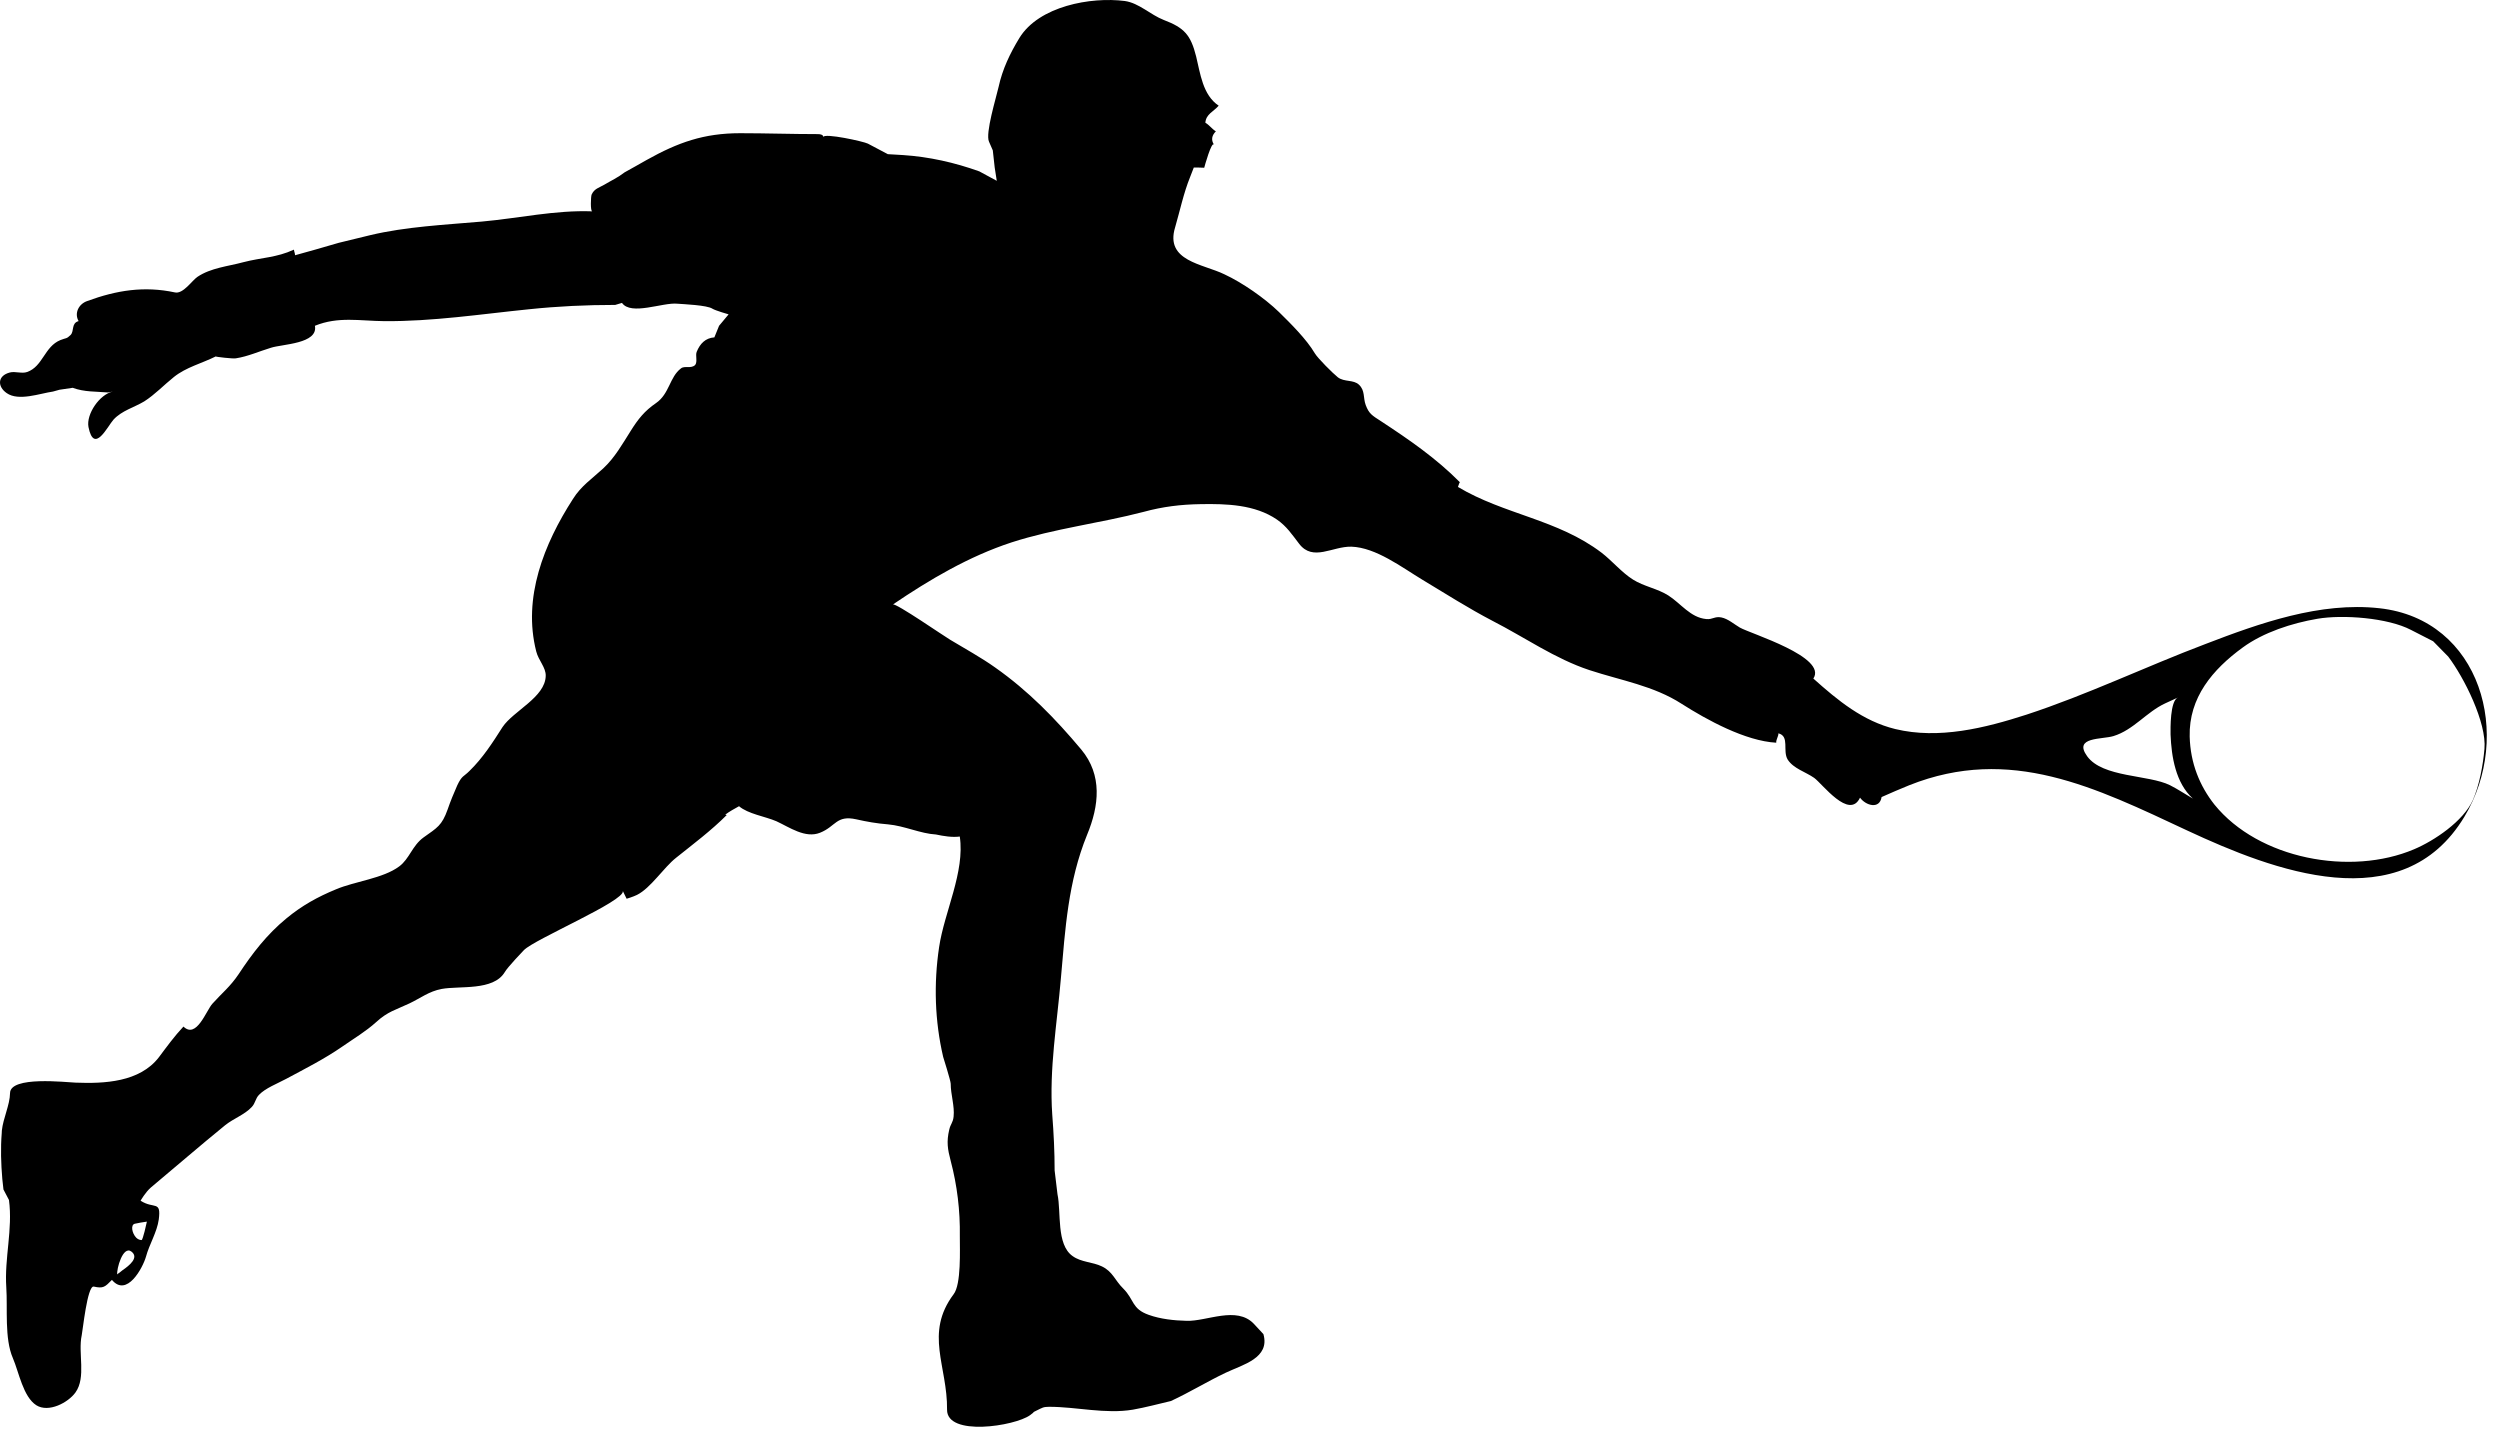 <?xml version="1.0" encoding="UTF-8" standalone="no"?>
<!DOCTYPE svg PUBLIC "-//W3C//DTD SVG 1.1//EN" "http://www.w3.org/Graphics/SVG/1.1/DTD/svg11.dtd">
<svg width="100%" height="100%" viewBox="0 0 174 100" version="1.1" xmlns="http://www.w3.org/2000/svg" xmlns:xlink="http://www.w3.org/1999/xlink" xml:space="preserve" xmlns:serif="http://www.serif.com/" style="fill-rule:evenodd;clip-rule:evenodd;stroke-linejoin:round;stroke-miterlimit:1.414;">
    <g transform="matrix(1,0,0,1,-264.786,-232.673)">
        <path d="M264.946,314.726L265.027,315.462L265.411,316.194C265.682,318.247 265.087,320.229 265.224,322.276C265.324,323.736 265.086,325.824 265.682,327.199C266.099,328.16 266.391,329.887 267.315,330.479C268.17,331.016 269.53,330.296 270.038,329.589C270.798,328.532 270.204,326.847 270.474,325.606C270.54,325.337 270.86,322.134 271.312,322.218C271.982,322.372 272.098,322.239 272.576,321.753C273.611,322.987 274.72,320.921 274.944,320.143C275.177,319.276 275.711,318.444 275.837,317.547C276.011,316.193 275.509,316.849 274.571,316.243C274.571,316.243 274.899,315.657 275.294,315.317C277.016,313.879 278.707,312.411 280.45,310.993C281.049,310.512 281.807,310.261 282.311,309.718C282.569,309.442 282.557,309.131 282.817,308.87C283.262,308.404 284.1,308.087 284.701,307.763C286.028,307.05 287.373,306.374 288.613,305.513C289.417,304.953 290.24,304.467 290.966,303.813C291.781,303.064 292.343,302.958 293.292,302.506C294.079,302.131 294.636,301.673 295.525,301.504C296.774,301.273 299.118,301.653 299.913,300.34C300.103,299.995 301.243,298.809 301.243,298.809C301.941,298.062 308.306,295.374 308.136,294.689C308.154,294.725 308.399,295.226 308.399,295.226C308.399,295.226 308.852,295.092 309.121,294.958C310.082,294.478 310.972,293.06 311.84,292.375C313.049,291.408 314.275,290.491 315.374,289.392C315.368,289.399 315.286,289.392 315.265,289.37C315.558,289.151 315.906,288.961 316.223,288.785C316.845,289.322 318.047,289.497 318.82,289.83C319.737,290.252 320.83,291.042 321.858,290.633C322.962,290.195 322.983,289.393 324.37,289.695C325.118,289.864 325.795,289.985 326.595,290.049C327.725,290.149 328.867,290.697 329.929,290.754C330.462,290.867 331.058,290.966 331.587,290.896C331.954,293.357 330.507,296.166 330.149,298.586C329.767,301.14 329.847,303.729 330.43,306.232C330.43,306.232 330.955,307.898 330.955,308.096C330.955,308.858 331.238,309.66 331.156,310.395C331.111,310.82 330.941,310.902 330.853,311.298C330.656,312.138 330.74,312.659 330.955,313.472C331.405,315.17 331.617,316.941 331.59,318.705C331.587,319.658 331.696,322.064 331.156,322.755C329.118,325.485 330.737,327.75 330.701,330.785C330.677,332.668 335.406,331.94 336.475,331.171C336.927,330.849 336.531,331.044 336.927,330.849C337.327,330.656 337.388,330.586 337.802,330.586C339.725,330.586 341.72,331.107 343.636,330.785C344.521,330.629 345.403,330.39 346.282,330.184C347.59,329.578 348.803,328.829 350.095,328.215C351.282,327.65 353.197,327.198 352.719,325.527L352.057,324.814C350.857,323.545 348.777,324.651 347.372,324.602C346.512,324.582 345.562,324.483 344.74,324.188C343.537,323.763 343.75,323.142 342.961,322.353C342.376,321.782 342.242,321.181 341.477,320.814C340.821,320.497 340.042,320.533 339.438,320.095C338.292,319.29 338.655,317.046 338.387,315.791L338.188,314.134C338.188,312.826 338.123,311.544 338.023,310.253C337.802,307.05 338.36,303.91 338.625,300.75C338.929,297.32 339.119,294.042 340.445,290.78C341.29,288.747 341.521,286.617 340.043,284.841C338.23,282.681 336.365,280.762 334.052,279.133C333.051,278.42 331.954,277.828 330.917,277.199C330.577,277.01 327.12,274.616 326.93,274.745C329.501,273.003 332.219,271.399 335.182,270.426C338.189,269.453 341.337,269.094 344.395,268.296C345.708,267.937 346.971,267.781 348.367,267.761C350.149,267.731 352.125,267.787 353.656,268.831C354.343,269.306 354.715,269.883 355.206,270.519C356.166,271.78 357.525,270.688 358.846,270.722C360.549,270.779 362.355,272.16 363.773,273.016C365.399,273.995 366.993,275.013 368.672,275.888C370.912,277.035 373.024,278.526 375.418,279.315C377.633,280.042 379.867,280.396 381.826,281.657C383.6,282.788 386.27,284.248 388.412,284.366C388.391,284.148 388.577,283.917 388.563,283.713C389.363,283.917 388.836,284.924 389.209,285.539C389.611,286.168 390.452,286.393 391.052,286.814C391.616,287.217 393.499,289.765 394.244,288.19C394.641,288.742 395.606,289.023 395.745,288.148C396.388,287.866 397.023,287.583 397.673,287.324C404.7,284.529 410.615,287.478 417.034,290.484C422.994,293.263 431.96,296.72 436.303,289.525C439.704,283.903 437.481,275.775 430.383,275.005C426.263,274.552 422.07,276.042 418.294,277.493C414.113,279.075 410.075,281.021 405.831,282.412C402.942,283.345 399.726,284.147 396.696,283.414C394.444,282.863 392.699,281.425 390.995,279.901C391.992,278.398 386.651,276.79 385.879,276.352C385.482,276.119 385.055,275.738 384.591,275.646C384.119,275.553 383.988,275.808 383.534,275.758C382.436,275.653 381.774,274.673 380.899,274.115C380.143,273.636 379.191,273.486 378.447,273.014C377.667,272.527 376.99,271.707 376.259,271.144C373.195,268.815 369.484,268.491 366.26,266.565C366.303,266.453 366.33,266.333 366.391,266.233C364.732,264.561 362.876,263.284 360.923,262.001C360.264,261.579 360.067,261.465 359.84,260.866C359.65,260.357 359.806,259.863 359.375,259.453C358.988,259.08 358.349,259.278 357.899,258.932C357.559,258.662 356.499,257.606 356.3,257.267C355.719,256.279 354.618,255.192 353.8,254.388C352.801,253.42 351.249,252.342 350.002,251.764C348.516,251.037 345.853,250.852 346.574,248.497C346.904,247.362 347.168,246.099 347.616,244.998L347.874,244.334C348.121,244.334 348.36,244.334 348.6,244.348C348.621,244.257 349.115,242.479 349.277,242.74C349.062,242.402 349.133,242.091 349.41,241.815C349.134,241.646 348.953,241.372 348.679,241.215C348.721,240.616 349.25,240.441 349.607,240.029C348.492,239.283 348.327,237.78 348.037,236.602C347.659,235.098 347.212,234.605 345.78,234.061C344.856,233.701 344.061,232.883 343.074,232.743C340.704,232.439 337.093,233.101 335.735,235.317C335.084,236.389 334.56,237.475 334.287,238.726C334.124,239.458 333.349,241.962 333.621,242.535L333.885,243.14L334.017,244.333L334.161,245.258L332.947,244.601C331.222,243.981 329.44,243.584 327.642,243.466L326.579,243.403L325.19,242.669C324.904,242.521 322.159,241.913 322.074,242.211C322.082,242.19 322.121,242.007 321.686,242.007C319.894,242.007 318.093,241.944 316.3,241.944C313.778,241.944 311.979,242.585 309.796,243.805C309.722,243.855 308.261,244.667 308.261,244.667C307.781,245.039 307.32,245.243 306.836,245.533C306.47,245.745 306.156,245.801 305.965,246.21C305.904,246.344 305.866,247.383 306.009,247.383C303.435,247.283 300.861,247.869 298.306,248.096C295.73,248.321 293.039,248.448 290.559,249.039C290.468,249.067 288.36,249.574 288.36,249.574C288.065,249.668 285.322,250.45 285.322,250.438C285.322,250.311 285.256,250.175 285.242,250.048C284.028,250.612 282.988,250.592 281.719,250.923C280.657,251.212 279.463,251.311 278.522,251.946C278.149,252.2 277.524,253.16 276.956,253.024C274.811,252.567 272.899,252.877 270.86,253.624C270.261,253.829 269.942,254.471 270.257,255.022C269.73,255.168 269.967,255.712 269.7,255.988C269.406,256.277 269.396,256.178 268.993,256.341C267.876,256.794 267.776,258.174 266.68,258.562C266.309,258.698 265.843,258.499 265.473,258.598C264.598,258.825 264.598,259.58 265.251,260.032C266.082,260.617 267.571,260.053 268.471,259.926L268.929,259.799L269.848,259.664C270.632,259.962 271.5,259.92 272.307,259.989L272.641,259.926C271.725,260.11 270.774,261.498 270.944,262.395C271.332,264.316 272.264,262.354 272.69,261.874C273.276,261.245 274.104,261.041 274.824,260.611C275.575,260.131 276.194,259.468 276.891,258.911C277.734,258.234 278.842,257.96 279.806,257.479C279.741,257.506 281.036,257.656 281.204,257.612C282.037,257.485 282.824,257.125 283.635,256.88C284.426,256.617 286.944,256.61 286.704,255.347C288.328,254.685 289.809,255.009 291.533,255.025C294.892,255.052 298.254,254.537 301.591,254.199C303.602,253.988 305.589,253.895 307.607,253.895L308.076,253.755C308.7,254.657 310.922,253.705 311.93,253.811C312.361,253.845 313.991,253.91 314.366,254.156C314.576,254.29 315.497,254.552 315.497,254.552L314.833,255.348C314.724,255.604 314.614,255.872 314.506,256.154C313.885,256.197 313.507,256.592 313.278,257.156C313.171,257.401 313.347,257.848 313.171,258.073C312.894,258.356 312.432,258.107 312.181,258.314C311.386,258.913 311.386,260.077 310.448,260.725C309.645,261.276 309.204,261.833 308.685,262.66C308.114,263.561 307.581,264.522 306.77,265.275C306.006,265.981 305.225,266.497 304.659,267.408C302.654,270.525 301.15,274.263 302.109,278.018C302.268,278.645 302.789,279.132 302.768,279.717C302.734,281.205 300.532,282.137 299.765,283.273C299.082,284.346 298.383,285.439 297.456,286.336C297.053,286.744 296.941,286.632 296.609,287.338C296.366,287.89 296.137,288.439 295.939,289.018C295.542,290.131 295.219,290.281 294.267,290.957C293.476,291.528 293.285,292.447 292.573,292.974C291.45,293.815 289.485,294.012 288.173,294.569C286.885,295.099 285.795,295.706 284.719,296.594C283.356,297.717 282.352,299.02 281.394,300.476C280.812,301.342 280.238,301.787 279.572,302.528C279.135,303.007 278.465,305.004 277.554,304.122C276.925,304.792 276.398,305.519 275.848,306.253C274.506,308.002 272.036,308.102 270.036,308.024C269.394,308.002 265.485,307.544 265.485,308.757C265.471,309.583 265.006,310.492 264.914,311.367C264.907,311.417 264.907,311.474 264.907,311.537C264.821,312.596 264.857,313.668 264.946,314.726ZM417.188,283.938C417.121,281.222 418.792,279.26 420.881,277.738C422.319,276.686 424.297,276.044 426.079,275.74C427.847,275.437 430.98,275.669 432.595,276.517C432.642,276.538 434.134,277.305 434.134,277.305L435.181,278.37C436.282,279.817 437.867,282.971 437.704,284.798C437.607,285.92 437.35,287.338 436.894,288.361C436.236,289.829 434.213,291.189 432.806,291.782C428.389,293.659 421.984,292.467 418.911,288.672C417.89,287.38 417.236,285.801 417.188,283.938ZM411.884,283.904C413.279,283.479 414.189,282.223 415.488,281.625C415.512,281.618 416.362,281.223 416.362,281.223C415.819,281.469 415.852,283.38 415.857,283.796C415.918,285.336 416.208,287.162 417.409,288.255C416.873,287.945 416.362,287.598 415.819,287.325C414.329,286.583 411.128,286.802 410.051,285.306C409.067,283.945 411.092,284.149 411.884,283.904ZM274.166,317.846C274.445,317.783 274.721,317.739 275.009,317.698C274.988,317.81 274.732,318.968 274.641,318.982C274.499,318.982 274.362,318.912 274.263,318.812C273.973,318.508 273.862,317.923 274.166,317.846ZM272.946,321.387C272.883,321.022 273.341,319.326 273.936,319.785C274.477,320.202 273.795,320.751 273.311,321.083C273.115,321.253 272.938,321.344 272.946,321.387Z" style="fill-rule:nonzero;"/>
    </g>
</svg>
